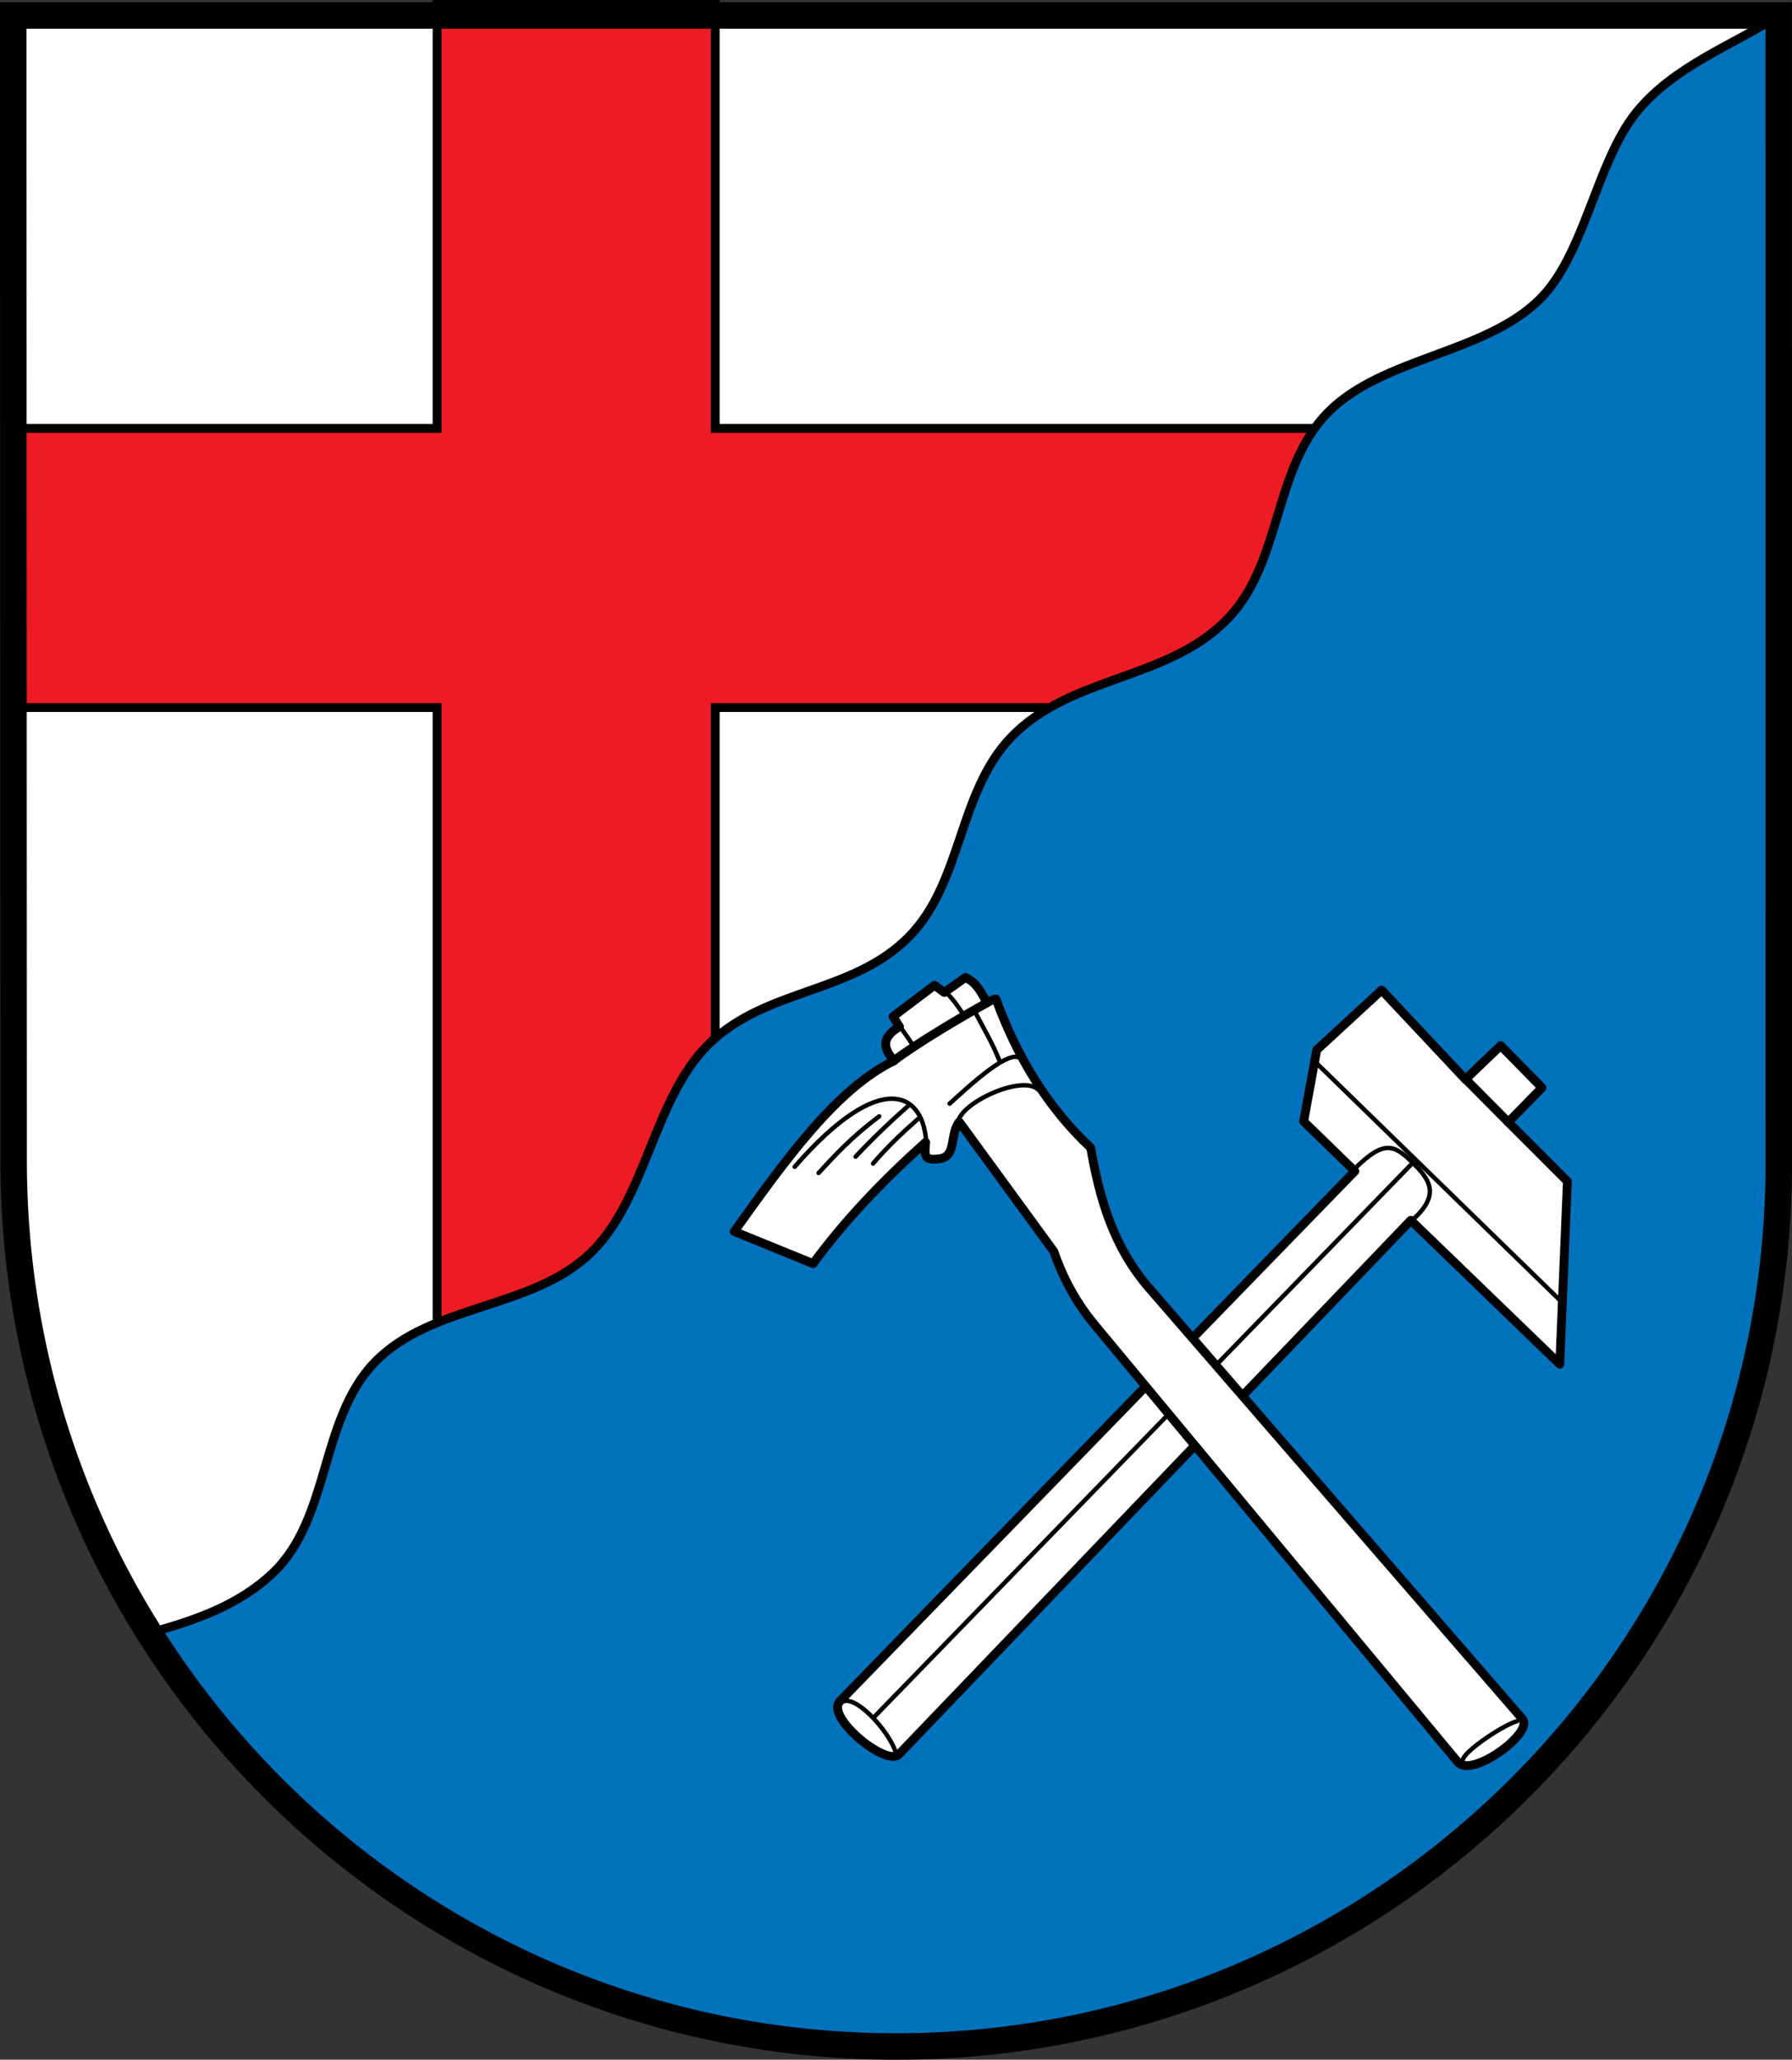 <svg xmlns="http://www.w3.org/2000/svg" width="719.281" height="826.474" id="svg2" version="1.0" style="display:inline"><rect width="100%" height="100%" fill="#333333" stroke="none"/><defs id="defs4"><clipPath id="id0"><path id="rect9" d="M0 0h179.897v225.129H0z"/></clipPath><clipPath id="clippath"><path id="path13" d="M360 4140c0 1789.403 1450.597 3240 3240 3240s3240-1450.597 3240-3240V270H360v3870z"/></clipPath><clipPath id="krone"><path d="M3600 720c-15 75-30 150-60 210s-75 105-135 135-135 45-135 67c0 23 75 53 128 106 52 52 82 127 97 270 15 142 15 352 15 510 0 157 0 262-15 330-15 67-45 97-217 112-173 15-488 15-660 15-173 0-203 0-233-15s-60-45-113-112c-52-68-127-173-172-240-45-68-60-98-38-158 23-60 83-150 113-202 30-53 30-68 23-68-8 0-23 15-68 45s-120 75-180 97c-60 23-105 23-158 0-52-22-112-67-164-90-53-22-98-22-90 0 7 23 67 68 164 150 98 83 233 203 353 353s225 330 315 495 165 315 202 405c38 90 38 120 53 135s45 15 157 0c113-15 308-45 458-60s255-15 360-15 210 0 360 15 345 45 458 60c112 15 142 15 157 0s15-45 53-135c37-90 112-240 202-405s195-345 315-495 255-270 353-353c97-82 157-127 164-150 8-22-37-22-90 0-52 23-112 68-164 90-53 23-98 23-158 0-60-22-135-67-180-97s-60-45-68-45c-7 0-7 15 23 68 30 52 90 142 113 202 22 60 7 90-38 158-45 67-120 172-172 240-53 67-83 97-113 112s-60 15-233 15c-172 0-487 0-660-15-172-15-202-45-217-112-15-68-15-173-15-330 0-158 0-368 15-510 15-143 45-218 97-270 53-53 128-83 128-106 0-22-75-37-135-67s-105-75-135-135-45-135-60-210z" id="krone1c-1"/></clipPath><clipPath id="clipPath3517"><path id="path3519" d="M360 4140c0 1789.403 1450.597 3240 3240 3240s3240-1450.597 3240-3240V270H360v3870z"/></clipPath><clipPath id="clipPath3513"><path d="M3600 720c-15 75-30 150-60 210s-75 105-135 135-135 45-135 67c0 23 75 53 128 106 52 52 82 127 97 270 15 142 15 352 15 510 0 157 0 262-15 330-15 67-45 97-217 112-173 15-488 15-660 15-173 0-203 0-233-15s-60-45-113-112c-52-68-127-173-172-240-45-68-60-98-38-158 23-60 83-150 113-202 30-53 30-68 23-68-8 0-23 15-68 45s-120 75-180 97c-60 23-105 23-158 0-52-22-112-67-164-90-53-22-98-22-90 0 7 23 67 68 164 150 98 83 233 203 353 353s225 330 315 495 165 315 202 405c38 90 38 120 53 135s45 15 157 0c113-15 308-45 458-60s255-15 360-15 210 0 360 15 345 45 458 60c112 15 142 15 157 0s15-45 53-135c37-90 112-240 202-405s195-345 315-495 255-270 353-353c97-82 157-127 164-150 8-22-37-22-90 0-52 23-112 68-164 90-53 23-98 23-158 0-60-22-135-67-180-97s-60-45-68-45c-7 0-7 15 23 68 30 52 90 142 113 202 22 60 7 90-38 158-45 67-120 172-172 240-53 67-83 97-113 112s-60 15-233 15c-172 0-487 0-660-15-172-15-202-45-217-112-15-68-15-173-15-330 0-158 0-368 15-510 15-143 45-218 97-270 53-53 128-83 128-106 0-22-75-37-135-67s-105-75-135-135-45-135-60-210z" id="path3515"/></clipPath><style id="style6" type="text/css"></style></defs><g id="layer4" style="display:inline" transform="translate(5.313 -71.745)"><g id="g3880"><path d="M708.63 77.953H0v460.63c0 196.937 158.83 354.33 354.33 354.33 195.502 0 354.388-159.448 354.362-354.33z" style="fill:#fff;fill-opacity:1;fill-rule:nonzero;stroke:none;display:inline" id="path3264"/><path id="path3062" d="M49.798 285.216H219.92V115.091h111.66v170.125h325.318v112.011H331.58V792.75H219.92V397.227H49.798z" style="fill:#ed1c24;fill-opacity:1;stroke:#000;stroke-width:3.543;stroke-linecap:butt;stroke-linejoin:miter;stroke-miterlimit:4;stroke-opacity:1;stroke-dasharray:none;display:inline" transform="translate(-49.798 -41.568)"/><path id="path3832" d="M708.625 77.969c-17.714 11.64-42.33 20.214-57.438 39.25-15.764 19.864-20.44 56.695-38.437 74.562-22.191 22.032-63.045 23.202-85.031 45.438-21.872 22.12-18.396 59.386-39.625 82.125-24.068 25.779-63.735 22.973-87.938 48.625-20.864 22.113-19.253 57.754-40.5 79.5-22.694 23.227-57.568 20.57-80.656 43.406-21.977 21.737-24.841 61.601-46.875 83.281-23.397 23.02-64.336 20.63-87.094 44.282-22.06 22.927-17.735 62.5-40.781 84.437C90.448 716.013 72.868 721.978 54.594 727c62.826 99.871 173.825 165.906 299.75 165.906 194.882 0 354.312-158.035 354.312-354.312l-.03-460.625z" style="fill:#0072bc;fill-opacity:1;stroke:#000;stroke-width:3.543;stroke-linecap:butt;stroke-linejoin:miter;stroke-miterlimit:4;stroke-opacity:1;stroke-dasharray:none;display:inline"/><path id="path3054" d="M331.809 754.385c-6 6.175 18.69 26.52 23.687 21.308l205.463-214.297 59.8 57.76 3.057-73.39-23.735-23.735 13.542-13.833-16.6-16.892-14.125 13.542-33.637-35.82-26.065 24.026-5.242 28.686 20.532 19.95z" style="fill:#fff;stroke:#000;stroke-width:3.543;stroke-linecap:butt;stroke-linejoin:round;stroke-miterlimit:4;stroke-opacity:1;stroke-dasharray:none;display:inline"/><path id="path3824" d="m582.607 504.412 18.056 18.202" style="fill:none;stroke:#000;stroke-width:3.543;stroke-linecap:butt;stroke-linejoin:miter;stroke-miterlimit:4;stroke-opacity:1;stroke-dasharray:none;display:inline"/><path style="fill:none;stroke:#000;stroke-width:1.772;stroke-linecap:butt;stroke-linejoin:miter;stroke-miterlimit:4;stroke-opacity:1;stroke-dasharray:none;display:inline" d="m572.266 539.281 99.601 96.98" id="path3826" transform="translate(-49.798 -41.568)"/><path id="path3828" d="M588.138 582.383c12.14-12.122 16.164-9.567 23.5-2.402 7.336 7.166 10.852 13.28-.784 23.37" style="fill:none;stroke:#000;stroke-width:1.772;stroke-linecap:butt;stroke-linejoin:miter;stroke-miterlimit:4;stroke-opacity:1;stroke-dasharray:none;display:inline" transform="translate(-49.798 -41.568)"/><path id="path3830" d="M611.496 579.952 394.89 802.756" style="fill:none;stroke:#000;stroke-width:1.772;stroke-linecap:butt;stroke-linejoin:miter;stroke-miterlimit:4;stroke-opacity:1;stroke-dasharray:none;display:inline" transform="translate(-49.798 -41.568)"/><path style="fill:none;stroke:#000;stroke-width:1.772;stroke-linecap:butt;stroke-linejoin:miter;stroke-miterlimit:4;stroke-opacity:1;stroke-dasharray:none;display:inline" d="M381.831 796.952c4.341-5.7 19.798 10.847 22.326 19.962" id="path3833" transform="translate(-49.798 -41.568)"/><path style="fill:#fff;stroke:#000;stroke-width:3.543;stroke-linecap:butt;stroke-linejoin:round;stroke-miterlimit:4;stroke-opacity:1;stroke-dasharray:none;display:inline" d="M629.623 820.371c5.502 6.624 30.697-11.823 25.968-17.28l-149.883-172.93c-14.521-16.754-19.896-36.114-23.439-56.306-17.283-16.163-29.534-36.414-38.035-59.713l-3.757 1.288c-2.099-3.716-3.768-7.678-8.471-9.906l-8.5 6.009-3.935-2.863-16.658 12.558 2.606 4.045c-8.063 4.794-5.99 9.261-2.157 13.672-23.15 11.252-43.664 39.824-64.158 68.523l31.646 12.885c11.689-15.99 26.91-32.436 45.188-48.7-.412 5.148-1.02 7.591 5.733 6.588 6.752-1.003 3.832-9.823 7.745-14.765l37.977 52.029c3.741 10.925 9.084 20.644 16.449 29.51z" id="path3835" transform="translate(-49.798 -41.568)"/><path id="path3837" d="M631.808 820.59c-3.271-3.118 22.47-19.32 23-16.404" style="fill:none;stroke:#000;stroke-width:1.772;stroke-linecap:butt;stroke-linejoin:miter;stroke-miterlimit:4;stroke-opacity:1;stroke-dasharray:none;display:inline" transform="translate(-49.798 -41.568)"/><path id="path3839" d="M363.454 581.51c34.854-40.012 52.369-30.029 52.858-8.446" style="fill:none;stroke:#000;stroke-width:1.772;stroke-linecap:round;stroke-linejoin:miter;stroke-miterlimit:4;stroke-opacity:1;stroke-dasharray:none;display:inline" transform="translate(-49.798 -41.568)"/><path style="fill:none;stroke:#000;stroke-width:1.772;stroke-linecap:round;stroke-linejoin:miter;stroke-miterlimit:4;stroke-opacity:1;stroke-dasharray:none;display:inline" d="M373.065 583.985c6.592-7.107 12.834-14.105 24.317-22.716" id="path3841" transform="translate(-49.798 -41.568)"/><path id="path3843" d="M387.917 577.432a308.857 308.857 0 0 1 20.969-20.24" style="fill:none;stroke:#000;stroke-width:1.772;stroke-linecap:round;stroke-linejoin:miter;stroke-miterlimit:4;stroke-opacity:1;stroke-dasharray:none;display:inline" transform="translate(-49.798 -41.568)"/><path style="fill:none;stroke:#000;stroke-width:1.772;stroke-linecap:round;stroke-linejoin:miter;stroke-miterlimit:4;stroke-opacity:1;stroke-dasharray:none;display:inline" d="M394.907 580.199c5.346-6.262 11.364-12.032 18.056-17.91" id="path3845" transform="translate(-49.798 -41.568)"/><path id="path3847" d="M428.98 564.764c-1.27-7.98 25.795-20.803 32.327-14.125" style="fill:none;stroke:#000;stroke-width:1.772;stroke-linecap:round;stroke-linejoin:miter;stroke-miterlimit:4;stroke-opacity:1;stroke-dasharray:none;display:inline" transform="translate(-49.798 -41.568)"/><path style="fill:none;stroke:#000;stroke-width:1.772;stroke-linecap:round;stroke-linejoin:miter;stroke-miterlimit:4;stroke-opacity:1;stroke-dasharray:none;display:inline" d="M425.632 556.172c7.704-6.908 24.81-23.133 28.789-17.704" id="path3849" transform="translate(-49.798 -41.568)"/><path id="path3851" d="M403.207 538.99c9.06-6.918 28.256-18.294 38.006-23.59" style="fill:none;stroke:#000;stroke-width:3.543;stroke-linecap:round;stroke-linejoin:miter;stroke-miterlimit:4;stroke-opacity:1;stroke-dasharray:none;display:inline" transform="translate(-49.798 -41.568)"/><path id="path3853" d="M445.794 539.256c-3.189-7.724-4.712-10.025-10.32-20.592" style="fill:none;stroke:#000;stroke-width:1.772;stroke-linecap:round;stroke-linejoin:miter;stroke-miterlimit:4;stroke-opacity:1;stroke-dasharray:none;display:inline" transform="translate(-49.798 -41.568)"/><path style="fill:none;stroke:#000;stroke-width:1.772;stroke-linecap:round;stroke-linejoin:miter;stroke-miterlimit:4;stroke-opacity:1;stroke-dasharray:none;display:inline" d="M431.379 520.722c-2.262-3.502-4.3-6.42-7.026-9.06" id="path3855" transform="translate(-49.798 -41.568)"/><path id="path3857" d="M410.992 532.872c-2.262-3.503-3.683-5.39-6.306-9.163" style="fill:none;stroke:#000;stroke-width:1.772;stroke-linecap:round;stroke-linejoin:miter;stroke-miterlimit:4;stroke-opacity:1;stroke-dasharray:none;display:inline" transform="translate(-49.798 -41.568)"/><path id="path3185" style="fill:none;stroke:#000;stroke-width:10.63;stroke-linecap:square;stroke-linejoin:miter;stroke-miterlimit:4;stroke-opacity:1;stroke-dasharray:none;display:inline" d="m708.661 538.583-.03-460.63H0l.161 459.835c.177 196.937 159.288 355.125 354.17 355.125s354.33-158.053 354.33-354.33z"/></g></g></svg>